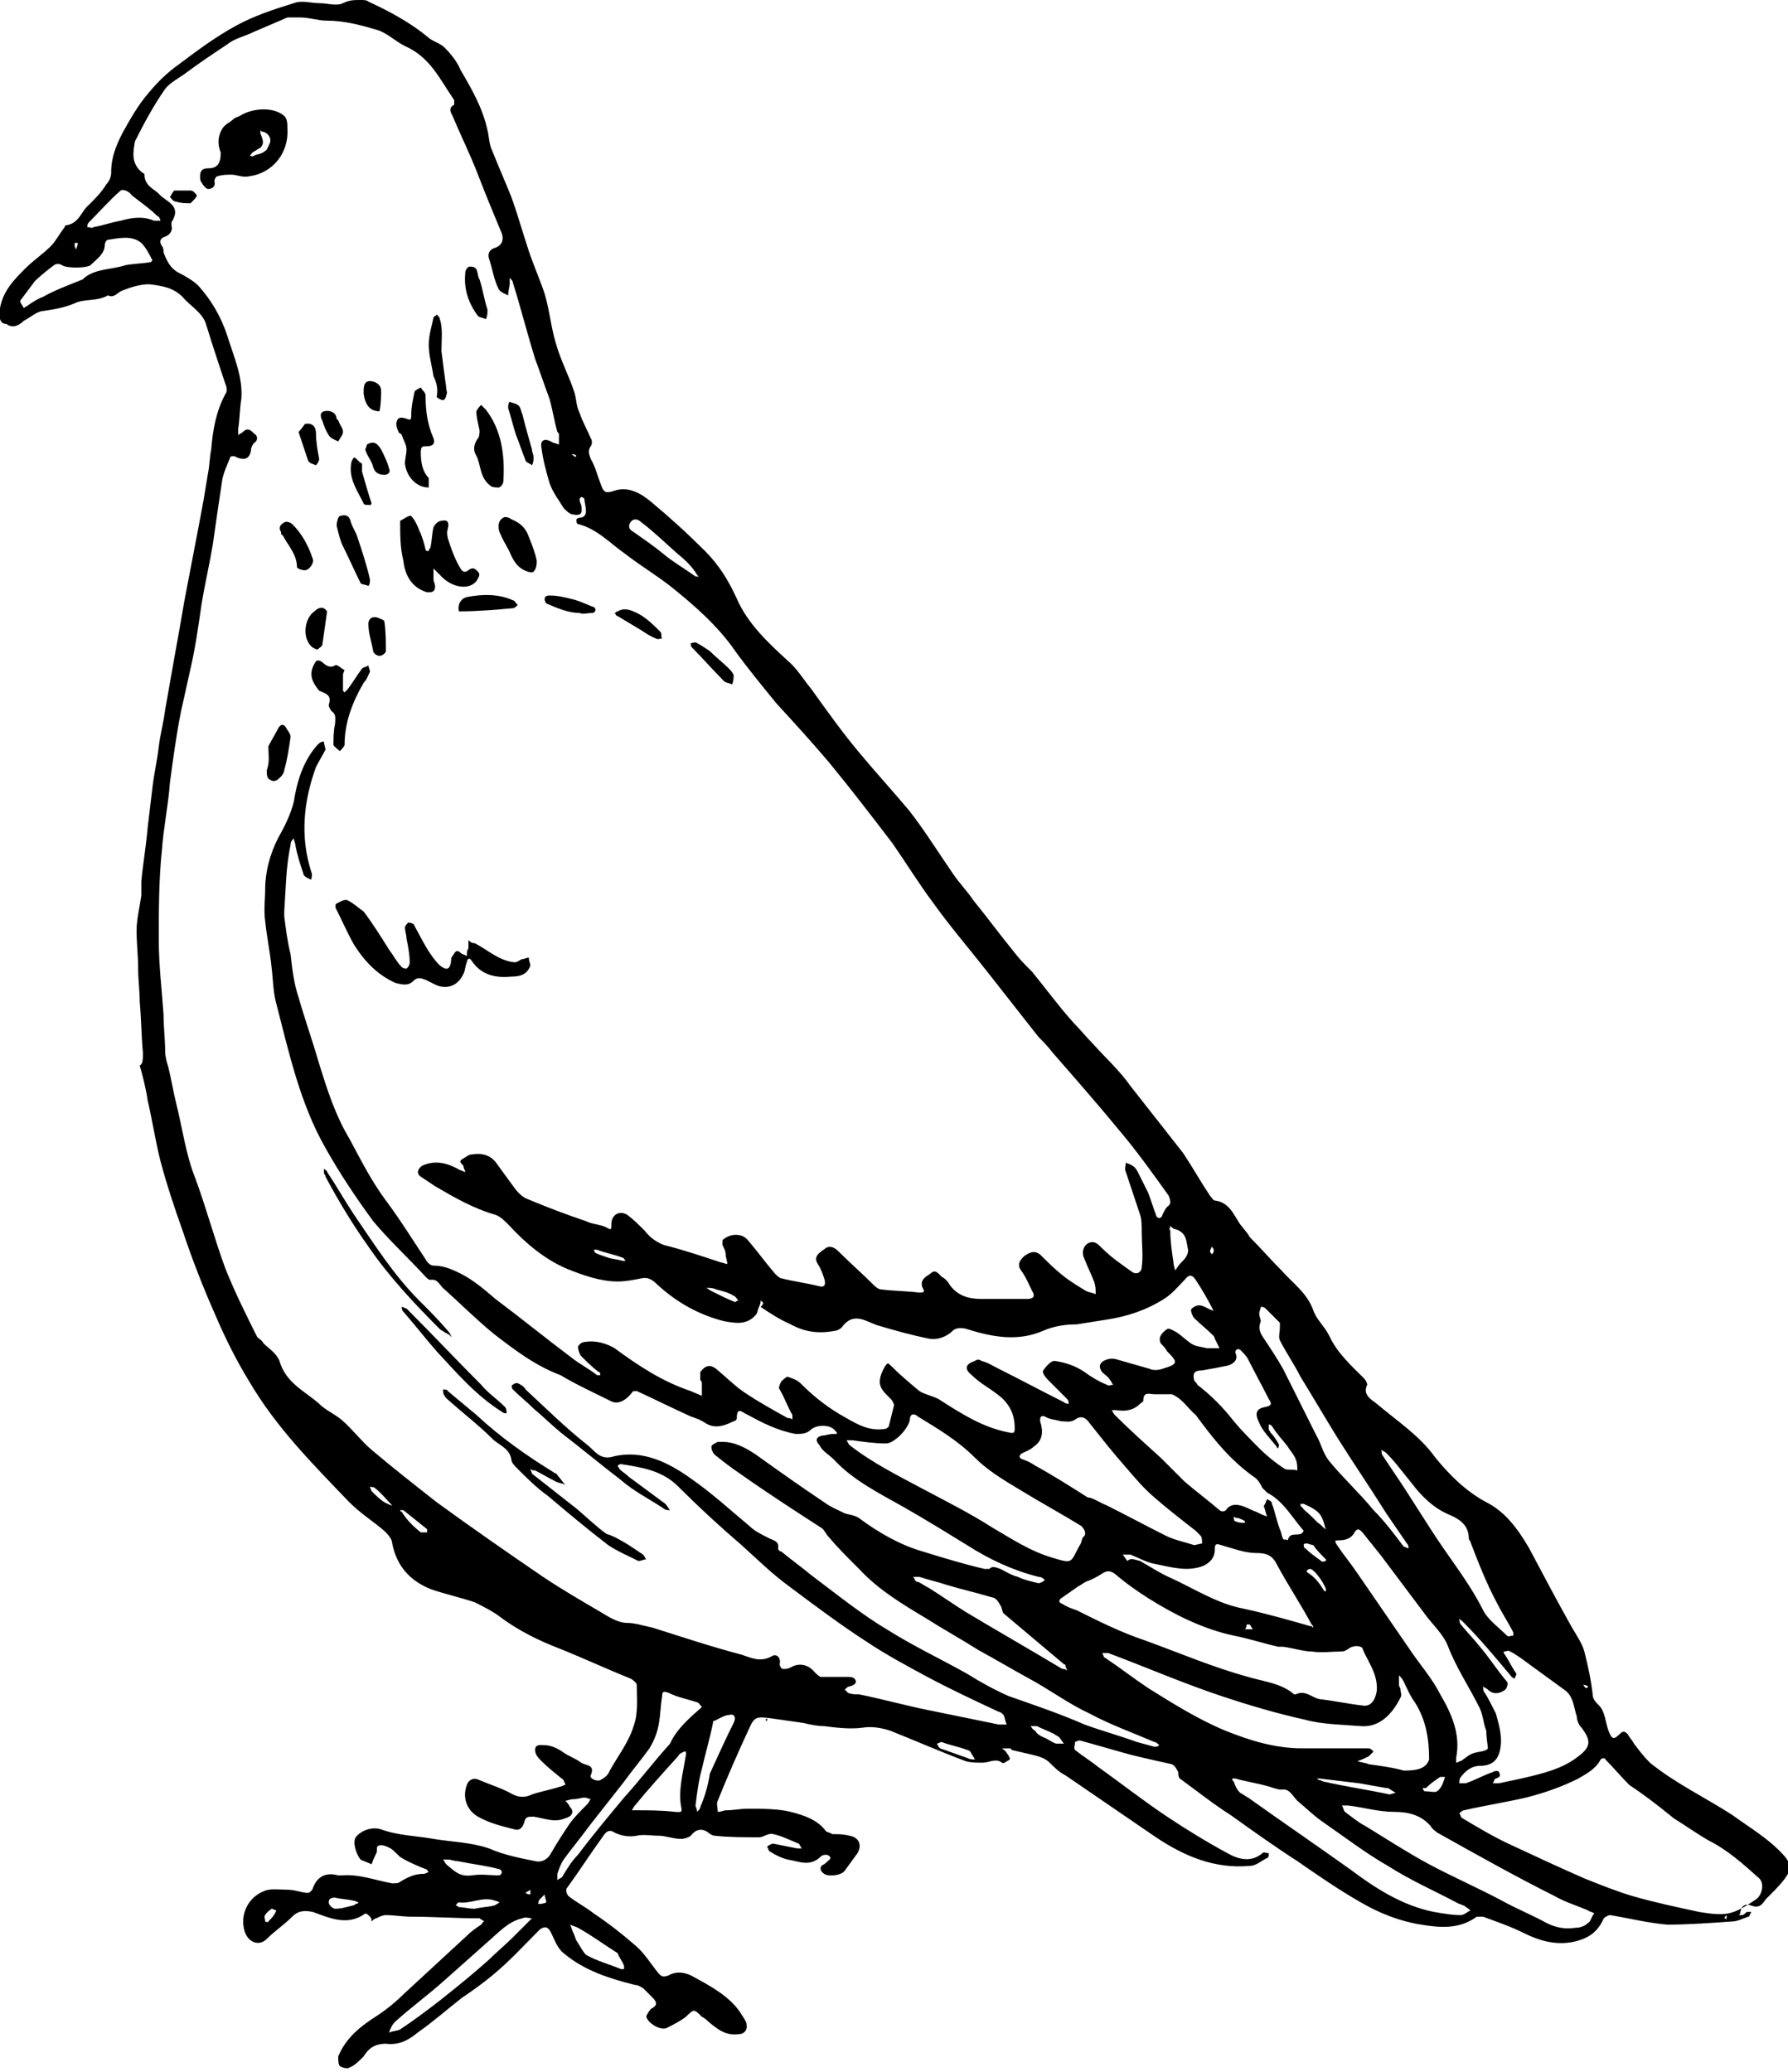 <?xml version="1.0" encoding="utf-8"?>
<!-- Generator: Adobe Illustrator 26.2.1, SVG Export Plug-In . SVG Version: 6.00 Build 0)  -->
<svg version="1.1" id="Layer_1" xmlns="http://www.w3.org/2000/svg" xmlns:xlink="http://www.w3.org/1999/xlink" x="0px" y="0px"
	 viewBox="0 0 112.6 130.5" style="enable-background:new 0 0 112.6 130.5;" xml:space="preserve">
<style type="text/css">
	.st0{fill:#000;}
	.st1{fill:#000;stroke:#000;stroke-miterlimit:10;}
</style>
<g>
	<path class="st0" d="M78.7,77.9c0.7,0.7,1.3,1.4,2,2.1c0.7,0.8,1.6,1.4,2,2.5c0.2,0.6,0.7,1,1,1.6c0.5,1.1,1.4,1.9,2.2,2.7
		c0.1,0.1,0.2,0.3,0.2,0.4c-0.3,0.6,0.2,0.9,0.6,1.2c1.3,1.1,2.7,2,3.7,3.4c0.9,1.1,1.9,2.1,3.2,2.8c1.2,0.6,2,1.7,2.7,2.9
		c0.9,1.7,1.8,3.4,2.7,5c0.3,0.5,0.7,1.1,0.8,1.6c0.2,0.8,0.4,1.7,0.5,2.6c0,0.3,0.2,0.5,0.4,0.7c0.4,0.4,0.4,1.1,0.6,1.6
		c0.2,0.5,0.3,0.6,0.7,0.2c0.2-0.2,0.3-0.2,0.5,0c0.1,0.2,0.3,0.4,0.4,0.6c0.3,0.4,0.6,0.8,1,1.2c1.6,1.3,3.5,2.2,5.2,3.3
		c1.1,0.8,2.3,1.5,3.2,2.5c0.4,0.4,0.5,0.8,0.3,1.2c-0.3,0.5-0.7,0.9-1.1,1.3c-0.1,0.1-0.2,0.2-0.3,0.3c-0.2,0.3-0.4,0.6-0.9,0.4
		c-0.3-0.1-0.6-0.1-0.7,0.4c0,0.1,0,0.1-0.1,0.2c0.1,0,0.2,0,0.2,0c0.1,0,0.2-0.1,0.3-0.2c0.1,0,0.2,0,0.3,0
		c-0.1,0.1-0.1,0.3-0.2,0.3c-0.3,0.1-0.7,0.3-1,0.3c-1.4,0.1-2.8,0.2-4.1,0.2c-1.2-0.1-2.4-0.4-3.6-0.6c-0.1,0-0.3,0.1-0.4,0.2
		c-0.4,0.9-1,1.3-2,1.5c-1.1,0.2-2.1-0.1-3.1-0.6c-0.8-0.4-1.7-0.7-2.5-1c-0.1,0-0.3,0-0.4,0c-1.1,0.8-2.3,0.7-3.5,0.5
		c-1.3-0.2-2.6-0.7-3.8-1.4c-1.4-0.8-2.7-1.7-4-2.6c-1.4-0.9-2.8-1.9-4.2-2.9c-1.1-0.7-2.1-1.5-3.2-2.3c-0.1-0.1-0.1-0.3-0.1-0.4
		c-0.1-0.2-0.2-0.4-0.4-0.5c-0.9-0.2-1.8-0.4-2.6-0.6c-1.1-0.3-2.1-0.6-3.2-0.9c-0.1,0-0.3,0.1-0.3,0.1c0,0.2-0.1,0.4,0,0.5
		c0.5,0.4,1,0.7,1.5,1.1c1.4,1,2.8,2.1,4.3,3.1c1.2,0.8,2.5,1.6,3.8,2.3c0.7,0.4,1.5,0.6,2.2,0c0.1-0.1,0.2,0,0.4,0
		c0,0.1,0,0.3-0.1,0.3c-0.4,0.2-0.7,0.5-1.1,0.5c-2.2,0.2-4.1-0.6-5.9-1.8c-1.9-1.3-3.8-2.6-5.7-3.9c-0.4-0.2-0.7-0.5-1-0.8
		c-0.3-0.3-0.7-0.4-1.1-0.5c-0.4-0.1-0.9-0.2-1.3-0.3c0,0,0-0.1-0.1-0.1c-0.2,0-0.3,0-0.5,0c0.1,0.1,0.2,0.1,0.3,0.3
		c0.1,0.1,0.2,0.3,0.2,0.4c-0.2,0.1-0.4,0.3-0.5,0.2c-0.4-0.3-0.8,0-1.2,0c-0.4,0-0.8,0-1.1-0.1c-1.6-0.6-3.2-1.3-4.7-1.9
		c-0.6-0.2-1.2-0.3-1.8-0.2c-0.8,0.1-1.6,0-2.4-0.1c-0.4,0-0.9-0.1-1.3-0.2c-0.7-0.1-1.4-0.2-2.1-0.3c-0.8-0.1-1-0.1-1.3,0.6
		c-0.7,1.5-1.4,3.1-2,4.6c-0.1,0.2,0,0.4,0,0.7c0.2,0,0.4-0.1,0.5-0.1c0.5,0,0.9-0.1,1.4-0.1c0.9,0,1.9,0,2.7,0.2
		c0.8,0.2,1.7,0.5,2.2,1.2c0.1,0.1,0.3,0.1,0.4,0.2c0.4,0,0.7,0,1.1,0.1c0.6,0.1,0.8,0.6,0.5,1.1c-0.3,0.4-0.5,0.7-0.8,1.1
		c-0.2,0.3-1,0.4-1.3,0.2c-0.3-0.2-0.3-0.5,0-0.6c0.1-0.1,0.4-0.3,0.4-0.4c-0.1-0.3-0.5-0.2-0.6-0.1c-0.7,0.7-1.4,0.3-2.1,0.2
		c-0.4-0.1-0.8-0.3-1.1-0.5c-0.1,0-0.1-0.2-0.2-0.3c0.1-0.1,0.3-0.2,0.4-0.2c0.5,0.1,1,0.2,1.5,0.3c0.1,0,0.2,0,0.3,0
		c-0.1-0.1-0.1-0.2-0.2-0.3c-0.5-0.2-1.1-0.5-1.6-0.6c-0.3-0.1-0.6,0.2-0.9,0.2c-0.9,0-1.9,0-2.8-0.1c-0.1,0-0.3-0.1-0.4-0.2
		c-0.4-0.3-0.8-0.2-1.1,0.2c-0.1,0.1-0.4,0.2-0.6,0.2c-0.5,0-1-0.2-1.4-0.2c-0.5,0-1-0.1-1.4,0c-0.5,0.1-1,0-1.4-0.2
		c-0.3-0.2-0.5-0.1-0.7,0.2c-0.8,1.1-1.5,2.2-2.3,3.3c-0.1,0.1,0,0.4,0.1,0.5c0.5,0.4,1.1,0.7,1.6,1.1c0.9,0.6,1.8,1.3,2.6,2
		c0.6,0.5,1,1.2,1.5,1.8c0.2,0.2,0.3,0.2,0.6,0.1c0.5-0.3,1.1-0.2,1.6,0.1c1.1,0.6,2.2,1.2,2.9,2.2c0.1,0.2,0.3,0.4,0.4,0.7
		c0.1,0.4-0.1,0.7-0.5,0.7c-0.8,0.1-1.3-0.3-1.9-0.8c-0.1-0.1-0.2-0.2-0.4-0.3c-0.5-0.5-0.5-0.5-1,0c-0.4,0.3-0.8,0.5-1.2,0.7
		c-0.4,0.2-1.2-0.3-1.3-0.7c0-0.1,0.2-0.4,0.3-0.5c0.4-0.2,0.4-0.4,0.1-0.7c-0.2-0.2-0.4-0.4-0.6-0.6c-0.2-0.1-0.3-0.2-0.5-0.2
		c-1.6-0.4-3.2-0.9-4.5-2c-0.4-0.3-0.6-0.9-0.8-1.3c-0.2-0.4-0.4-0.4-0.7-0.2c-1,1-1.9,2-3,2.9c-0.6,0.5-1.3,1-1.9,1.4
		c-0.9,0.7-1.8,1.5-2.8,2.2c-0.6,0.5-1.2,0.8-2,0.7c-0.7,0-1.1,0.3-1.4,0.8c-0.3,0.3-0.6,0.6-0.9,0.7c-0.1,0.1-0.5,0-0.6-0.1
		c-0.1-0.1-0.1-0.4-0.1-0.6c0.5-1.2,1.4-1.9,2.5-2.6c0.6-0.4,1.2-0.9,1.7-1.4c1.3-1.2,2.6-2.4,3.9-3.6c0.3-0.3,0.6-0.5,0.9-0.7
		c0.1-0.1,0.1-0.2,0.2-0.2c-0.1-0.1-0.2-0.1-0.3-0.2c0,0-0.1,0-0.1,0c-1.4,0-2.8-0.1-4.2-0.1c-0.5,0-1.1-0.1-1.6-0.1
		c-0.2,0-0.4,0.1-0.6,0.2c-0.1,0-0.2,0.1-0.3,0.2c0-0.1,0-0.2-0.1-0.3c-0.1-0.1-0.2-0.2-0.3-0.2c-1.1,0.8-2.2,0.3-3.3-0.1
		c-0.5-0.1-0.9-0.1-1.3,0.3c-0.5,0.5-1.1,0.9-1.6,1.4c-0.5,0.5-1.2,0.2-1.4-0.5c-0.3-1,0.2-2.1,1.2-2.5c0.4-0.2,1-0.1,1.5-0.1
		c0.5,0,0.9,0.2,1.3,0.2c0.1,0,0.3-0.2,0.3-0.3c0.3-0.8,0.9-1,1.6-0.8c0.1,0,0.2,0,0.2,0c1.1-0.1,2.1,0.3,3.2,0.5
		c0.2,0,0.4,0,0.5-0.1c0.5-0.3,0.9-0.5,1.5-0.5c0.1,0,0.2-0.1,0.3-0.1c-0.1-0.1-0.1-0.2-0.2-0.2c-0.5-0.2-1-0.4-1.5-0.7
		c-0.2-0.1-0.4-0.4-0.7-0.6c-0.2-0.1-0.4-0.2-0.6-0.2c-0.4,0-0.2,0.3-0.3,0.5c-0.1,0.2-0.2,0.4-0.3,0.7c-0.2-0.1-0.5-0.2-0.7-0.3
		c-0.3-0.4-0.5-1.1-0.3-1.4c0.3-0.4,1-0.7,1.6-0.5c1.1,0.4,2.2,0.4,3.3,0.6c1.2,0.2,2.3,0.2,3.5,0.6c0.9,0.4,1.9,0.6,2.9,0.8
		c0.4,0.1,0.8-0.1,1-0.5c0.4-0.7,0.8-1.3,1.2-1.9c0.3-0.4,0.7-0.8,1.1-1.2c0.1-0.1,0.1-0.2,0.2-0.3c-0.1,0-0.2-0.1-0.4-0.1
		c-0.2,0-0.4,0.1-0.7,0.1c-0.2,0-0.4,0.1-0.5,0.1c0.1,0.1,0.2,0.2,0.3,0.4c0.3,0.3,0.1,0.6-0.3,0.7c-0.7,0.3-1.3,0-2-0.1
		c-0.4,0-0.5,0-0.6,0.4c-0.1,0.3-0.3,0.5-0.6,0.4c-0.8-0.2-1.6-0.4-2.3-0.8c-0.7-0.4-1-1.2-0.7-2c0.1-0.3,0.4-0.5,0.8-0.3
		c0.7,0.3,1.4,0.5,2.1,0.9c0.4,0.2,0.8,0.2,1.2,0c0.6-0.2,1.2-0.3,1.8-0.5c0.1,0,0.2-0.1,0.3-0.1c0-0.1-0.1-0.2-0.1-0.3
		c-0.5-0.4-1-0.8-1.4-1.2c-0.2-0.2-0.4-0.4-0.4-0.7c0-0.4,0.4-0.3,0.6-0.3c0.4,0,0.8,0.2,1.1,0.4c0.4,0.3,0.8,0.4,1.2,0.7
		c0.3,0.2,0.9,0.1,0.6,0.8c-0.1,0.2,0.4,0.4,0.6,0.3c0.2-0.1,0.5-0.3,0.6-0.6c0.5-0.9,1.2-1.8,1.5-2.8c0.3-0.8,0.2-1.7,0.2-2.6
		c0-0.1-0.2-0.3-0.4-0.4c-1.5-0.6-3-1.3-4.5-1.9c-1.3-0.5-2.5-1.1-3.6-1.9c-0.5-0.4-1.1-0.7-1.7-1c-0.9-0.3-1.8-0.5-2.7-0.8
		c-1.3-0.5-2.2-1.4-2.5-2.9c0-0.3-0.3-0.6-0.5-0.8c-0.7-0.6-1.5-1.1-2.2-1.8c-2.3-2.4-4.6-4.7-6.3-7.6c-0.8-1.3-1.5-2.7-2.1-4.1
		c-0.8-1.8-1.5-3.6-2.1-5.4c-0.5-1.4-1-2.9-1.4-4.4c-0.3-1.2-0.5-2.5-0.8-3.8c-0.1-0.7-0.3-1.5-0.5-2.2C9,67,9,66.7,9,66.3
		c-0.1-1.1-0.1-2.1-0.2-3.2c0-0.7-0.1-1.4-0.1-2.1c0-0.8-0.1-1.6-0.1-2.4c0-0.7,0.2-1.5,0.3-2.2c0-0.3,0-0.6,0-0.9
		c0.1-1.1,0.3-2.2,0.4-3.4c0.1-0.8,0.2-1.7,0.3-2.5c0.1-0.9,0.3-1.7,0.4-2.6c0.1-0.8,0.3-1.5,0.4-2.3c0.2-1.1,0.4-2.3,0.6-3.4
		c0.2-1.1,0.4-2.2,0.6-3.4c0.3-1.6,0.6-3.1,0.9-4.7c0.1-0.5,0.2-1.1,0.3-1.6c0.1-0.6,0.2-1.2,0.3-1.8c0.1-0.5,0.1-1,0.2-1.5
		c0.1-1.2,0.3-2.4,0.9-3.5c0.1-0.1,0.1-0.4,0-0.6c-0.4-1.2-0.8-2.4-1.2-3.7c-0.2-0.8-1-1.2-1.5-1.8c-0.6-0.6-1.3-0.7-2.1-0.8
		c-0.6,0-1.2,0.2-1.7,0.4c-0.3,0.1-0.5,0.5-0.9,0.3c-0.7,0.4-1.5,0.2-2.1,0.5c-0.7,0.3-1.4,0.4-2.1,0.5c-0.4,0.1-0.7,0.4-1.1,0.6
		c-0.3,0.3-0.7,0.5-1.1,0.2C0,20.4-0.1,20,0,19.4c0.2-1.1,0.9-1.8,1.6-2.5c0.5-0.5,1.1-0.9,1.6-1.4c0.3-0.3,0.5-0.7,0.8-1.1
		c0.1-0.1,0.1-0.2,0.1-0.2c0.9-0.1,1-0.9,1.5-1.3c0.4-0.4,0.8-0.8,1.1-1.3c0.2-0.2,0.3-0.5,0.3-0.7C7,9.9,7.3,9.2,7.7,8.4
		c0.5-0.9,1-1.8,1.7-2.6c0.5-0.6,1.1-1.2,1.8-1.7c1.2-0.9,2.4-1.8,3.7-2.5C16,1,17.2,0.6,18.5,0.2c0.5-0.2,1.1,0,1.6,0
		c0.5,0,1.1,0.2,1.5,0C22,0,22.3,0,22.7,0c0.2,0,0.4,0,0.5,0.1c1.3,0.6,2.6,1.3,3.7,2.2c0.3,0.3,0.8,0.4,1.1,0.7
		c0.4,0.4,0.8,0.9,1,1.4c0.7,1.2,1.4,2.4,1.7,3.8c0.1,0.4,0.1,0.9,0.3,1.3c0.4,1,0.8,1.9,1.2,2.9c0.4,1.1,0.7,2.2,1.1,3.4
		c0.3,0.9,0.7,1.8,1,2.7c0.3,1,0.4,2.1,0.7,3.1c0.3,1.1,0.9,2.2,1.2,3.2c0.1,0.4,0.1,0.8,0.3,1.2c0.2,0.6,0.5,1.1,0.7,1.6
		c0.1,0.1,0.1,0.4,0,0.5c-0.2,0.3-0.1,0.5,0,0.8c0.3,0.5,0.4,1,0.6,1.5c0.2,0.6,0.3,0.7,0.9,0.5c0.9-0.3,1.7,0.2,2.3,0.7
		c1.2,1,2.3,2,3.4,3.1c0.9,0.9,1.5,1.9,2,3c0.7,1.6,2,2.8,3.2,3.9c0.6,0.5,1,1.2,1.5,1.8c1,1.4,2,2.8,3.1,4.1c1,1.2,2.1,2.4,3.1,3.6
		c1,1.3,1.8,2.6,2.7,3.9c0.4,0.6,0.9,1.1,1.3,1.7c0.9,1.1,1.7,2.2,2.6,3.3c0.3,0.4,0.7,0.8,1.1,1.2c0.9,1.1,1.7,2.2,2.6,3.2
		c0.4,0.4,0.8,0.9,1.2,1.3c0.8,0.9,1.7,1.7,2.4,2.7c1.1,1.4,2.2,2.8,3.3,4.2c0.6,0.9,1.1,1.8,1.7,2.7c0.1,0.1,0.2,0.3,0.3,0.3
		c0.9,0.1,1.2,0.9,1.6,1.5C78.5,77.6,78.6,77.7,78.7,77.9 M68.3,108.6c1.1,0.4,2.2,0.7,3.3,1.1c0.4,0.1,0.7,0.2,1.1,0.3
		c0.1,0,0.2,0,0.3-0.1c-0.1-0.1-0.2-0.2-0.3-0.2c-1.4-0.6-2.8-1.1-4.1-1.8c-1.3-0.6-2.5-1.5-3.8-2.2c-1.1-0.6-2.1-1.2-3.2-1.8
		c-1.1-0.7-2.2-1.3-3.3-2c-1.5-0.9-3-1.8-4.2-3.1c-0.1-0.1-0.2-0.2-0.3-0.3c-0.5-0.5-1.1-1.1-1.6-1.7c-0.2-0.2-0.3-0.5-0.5-0.6
		c-1.7-1.1-3.4-2.2-5.1-3.4c-0.6-0.4-1.1-0.8-1.6-1.2c-0.1-0.1-0.2-0.3-0.2-0.5c0-0.1,0.2-0.2,0.4-0.3c0.1,0,0.2,0,0.3,0
		c0.8,0,1.5,0.4,2.1,0.8c1.4,1,2.8,2,4.3,3c0.4,0.3,0.9,0.5,1.3,0.7c0.3,0.1,0.6,0.1,0.9,0.3c1.2,0.9,2.6,1.7,4,2.1
		c1.3,0.4,2.6,0.8,3.9,1.1c0.1,0,0.2,0,0.3,0c0.2-0.2,0.4-0.1,0.7,0c0.4,0.2,0.7,0.4,1.1,0.5c0.4,0.2,0.9,0.3,1.3,0.4
		c0.1,0,0.3-0.1,0.4-0.2c-0.1-0.1-0.2-0.2-0.4-0.2c-1.6-0.4-3.1-1.1-4.5-2c-1.3-0.8-2.6-1.6-4-2.4c-1.6-0.9-3.2-1.7-4.4-3
		c-0.3-0.3-0.7-0.5-0.9-0.9c-0.2-0.2-0.3-0.5,0.2-0.6c0.2,0,0.4-0.1,0.7-0.1c0.1,0,0.1,0,0.2,0c0-0.1,0-0.1-0.1-0.2
		c-0.3-0.4-1.1-0.4-1.5-0.1c-0.3,0.3-0.6,0.3-1,0.3c-1.1-0.2-2.1-0.7-3-1.2c-0.3-0.1-0.7-0.6-0.7,0.2c0,0.1-0.1,0.2-0.2,0.2
		c-0.6,0.3-1.2,0.5-1.8,0.1c-0.3-0.2-0.6-0.3-0.9-0.4c-1.1-0.5-2.3-1.1-3.4-1.6c-0.1,0-0.3,0-0.3,0.1c-0.4,0.5-0.9,0.8-1.4,0.5
		c-1-0.5-2.1-1-3.1-1.6C33.7,86,32.4,85,31.1,84C30,83.1,29,82.1,28,81.2c-0.3-0.2-0.4-0.7-0.9-0.6c-0.1,0-0.2-0.1-0.3-0.2
		c-1.1-1.2-2.3-2.3-3.3-3.5c-1.1-1.5-2.1-3-3-4.6c-1.6-2.8-2.3-6-3.1-9.1c-0.2-0.7-0.2-1.5-0.3-2.3c-0.1-1-0.3-1.9-0.4-2.9
		c-0.1-0.7,0-1.4,0-2c0-1.1,0.3-2.2,0.8-3.2c0.4-0.7,0.8-1.5,1-2.3c0.2-1.3,0.6-2.6,1.5-3.6c0.1-0.1,0.2-0.2,0.4-0.2
		c0,0.2,0.1,0.4,0.1,0.5c-0.2,0.4-0.4,0.7-0.6,1.1c-0.8,2.2-1,4.4-0.3,6.6c0.1,0.2,0,0.4,0,0.5c-0.2-0.1-0.5-0.2-0.5-0.4
		c-0.2-0.6-0.4-1.2-0.5-1.8c0-0.1-0.1-0.3-0.1-0.4c-0.1,0.1-0.2,0.2-0.2,0.4C18,54.6,18,56,17.9,57.4c0,0.1,0,0.2,0,0.3
		c0.1,0.8,0.2,1.6,0.4,2.4c0.1,0.9,0.2,1.8,0.5,2.7c0.4,1.4,0.9,2.8,1.3,4.2c0.5,1.6,1,3.2,1.9,4.7c0.7,1.3,1.4,2.7,2.3,3.9
		c0.9,1.2,1.7,2.5,2.5,3.7c0.1,0.2,0.3,0.4,0.5,0.4c0.6,0,1.1,0.2,1.7,0.5c0.8,0.4,1.5,1,2.2,1.6c1.6,1.2,3.2,2.5,4.8,3.7
		c0.5,0.4,1.1,0.7,1.6,1.1c0.1,0,0.1,0,0.2,0c0-0.1,0-0.2-0.1-0.2c-0.4-0.3-0.8-0.7-1.1-1c-0.1-0.1-0.2-0.4-0.2-0.6
		c0.1-0.2,0.3-0.3,0.5-0.3c0.6-0.1,1.3,0.1,1.8,0.4c1.5,1.1,3,2.1,4.8,2.7c0.2,0.1,0.5,0.2,0.7,0.3c0-0.3,0-0.5,0-0.8
		c0-0.1-0.1-0.2-0.1-0.2c0-0.2,0-0.4,0-0.5c0.3-0.4,0.6-0.5,1-0.2c0.6,0.5,1.2,1.1,1.8,1.5c0.9,0.6,1.8,1.1,2.7,1.6
		c0.1,0,0.2,0,0.3,0.1c0-0.1,0-0.2,0-0.3c-0.3-0.5-0.5-1.1-0.8-1.6c-0.1-0.1,0-0.3,0.1-0.5c0.1-0.1,0.3-0.3,0.4-0.3
		c0.3,0.1,0.6,0.2,0.8,0.4c0.9,0.9,1.8,1.6,2.9,2.2c0.7,0.4,1.4,0.8,2.3,0.7c0.2,0,0.4-0.1,0.4-0.3c0.1-0.4,0.2-0.8,0.3-1.2
		c0-0.1-0.1-0.3-0.2-0.4c-0.6-0.6-1-0.9-0.4-2c0.2-0.3,0.2-0.3,0.4-0.1c0.6,0.6,1.2,1.1,1.8,1.6c0.3,0.2,0.8,0.3,1.2,0.5
		c1.4,0.9,2.8,1.8,4.4,2.1c0.4,0.1,0.4,0,0.4-0.3c0-0.9-0.4-1.6-1.1-2.1c-0.5-0.4-1.1-0.7-1.6-1.2c-0.5-0.4-0.4-0.7,0.2-0.9
		c0.1-0.1,0.3-0.1,0.4,0c0.4,0.1,0.7,0.3,1.1,0.5c1.4,0.7,2.7,1.4,4.1,2.1c0.1,0.1,0.2,0.1,0.3,0.1c0-0.1,0-0.2-0.1-0.3
		c-0.4-0.4-0.8-0.8-1.2-1.2c-0.2-0.2-0.4-0.5-0.3-0.6c0.2-0.3,0.5-0.6,0.7-0.6c0.7,0.1,1.3,0.3,1.9,0.7c0.4,0.3,0.9,0.6,1.4,0.8
		c0.1,0.1,0.3,0,0.4,0c-0.1-0.1-0.1-0.2-0.2-0.3c-0.1-0.2-0.3-0.3-0.5-0.5c-0.2-0.3-0.2-0.5,0.1-0.7c0.2-0.1,0.5-0.2,0.8-0.1
		c0.7,0.2,1.4,0.4,2.1,0.6c0.2,0.1,0.5,0.1,0.8,0c1-0.3,1-0.4,0.3-1.1c-0.1-0.2-0.3-0.4-0.4-0.5c-0.2-0.4,0.1-0.7,0.4-0.9
		c0.1-0.1,0.4,0.1,0.6,0.2c0.3,0.2,0.6,0.5,0.9,0.7c0.3,0.2,0.6,0.2,1,0.3c0.2,0,0.5,0,0.8,0c-0.1-0.2-0.2-0.4-0.3-0.6
		c0-0.1-0.1-0.2-0.1-0.2c-0.4-0.4-0.8-0.7-1.2-1.1c-0.1-0.1-0.2-0.4-0.2-0.5c0-0.1,0.3-0.3,0.5-0.3c0.3,0,0.5,0.2,0.8,0.3
		c0,0,0.1,0,0.1,0.1c0,0,0-0.1,0-0.1c-0.3-0.6-0.7-1.3-1.1-1.9c-0.2-0.3-0.4-0.4-0.7,0c-0.4,0.4-0.8,0.9-1.3,1.2
		c-1.1,0.7-2.3,1.1-3.6,1.3c-0.6,0.1-1.3,0.2-1.9,0.3c-0.7,0-1.4,0.1-2.1,0.4c-1.6,0.7-3.2,0.4-4.8-0.1c-0.3-0.1-0.7-0.1-0.9,0.1
		c-0.4,0.4-1,0.6-1.5,0.5c-1-0.2-2.1-0.5-3.1-0.8c-0.8-0.2-1.6-1-2.4,0.1c-0.1,0.1-0.3,0.2-0.4,0.2c-1,0.2-1.9,0.1-2.8-0.4
		c-0.7-0.3-1.3-0.7-1.9-1.1C48.2,82,48,82,47.9,81.9c0,0.1,0,0.2-0.1,0.4c-0.1,0.2-0.1,0.4-0.2,0.5c-0.6,0.7-1.4,0.5-2,0.4
		c-1.6-0.4-3-1.2-4.2-2.3c-0.3-0.3-0.6-0.5-1-0.4c-0.5,0.1-1,0.2-1.5,0.2c-1.1,0-2.2-0.4-3.2-0.8c-1.4-0.6-2.6-1.6-3.7-2.8
		c-0.2-0.2-0.5-0.5-0.8-0.6c-1.4-0.4-2.6-1.1-3.8-1.8c-0.3-0.2-0.6-0.4-0.9-0.6c-0.3-0.2-0.2-0.5,0.1-0.7c0.9-0.4,1.7-0.1,2.4,0.3
		c0.1,0,0.2,0.1,0.3,0.1c0-0.1-0.1-0.2-0.1-0.3c0-0.2-0.4-0.3-0.1-0.5c0.2-0.1,0.4-0.3,0.6-0.3c0.6-0.1,1.2,0,1.6,0.6
		c0.3,0.4,0.5,0.7,0.8,1.1c0.3,0.4,0.6,0.9,1.1,1.1c1.2,0.5,2.5,1,3.7,1.4c0.4,0.2,0.9,0.2,1.3,0.4c0.3,0.2,0.3,0.1,0.3-0.2
		c0-0.6,0.5-0.9,1-0.6c0.4,0.3,0.7,0.6,1.1,1c0.3,0.4,0.7,0.7,1.2,0.9c1.2,0.3,2.4,0.7,3.6,1.1c0.1,0,0.3,0.1,0.4,0.1
		c0-0.2-0.1-0.4-0.1-0.6c0-0.2-0.1-0.4-0.2-0.6c0-0.1,0-0.3,0-0.3c0.4-0.4,1.2-0.5,1.6,0c0.6,0.7,1.1,1.4,1.7,2.1
		c0.1,0.1,0.3,0.3,0.4,0.3c0.8,0.2,1.6,0.3,2.4,0.5c0.4,0.1,0.4-0.2,0.3-0.5c-0.1-0.3-0.2-0.6-0.4-0.9c-0.3-0.5,0.1-0.7,0.5-1
		c0.3-0.2,0.6,0,0.8,0.2c0.7,0.7,1.5,1.4,2.2,2.1c0.1,0.1,0.3,0.3,0.5,0.3c0.8,0.1,1.6,0.1,2.4,0.2c0.2,0,0.4,0,0.2-0.3
		c-0.2-0.5,0.2-0.7,0.5-0.9c0.3-0.3,0.5,0,0.7,0.2c0.2,0.1,0.4,0.3,0.5,0.5c0.5,0.7,1.2,0.9,2,0.9c1,0,1.9,0,2.9,0
		c0.4,0,0.5-0.2,0.3-0.5c-0.2-0.4-0.4-0.9-0.7-1.3c-0.3-0.4,0-0.7,0.2-0.9c0.3-0.2,0.6-0.4,1-0.1c0.4,0.4,0.9,0.9,1.4,1.3
		c0.5,0.4,1,0.7,1.5,1c0.2,0.1,0.4,0.1,0.6,0.2c0-0.3,0-0.5-0.1-0.8c-0.2-0.5-0.4-0.9-0.6-1.4c-0.2-0.4-0.1-0.8,0.2-1
		c0.4-0.2,0.6,0,0.9,0.3c0.6,0.6,1.2,1,1.9,1.5c0.3,0.2,0.6,0,0.6-0.3c0.1-0.7,0-1.5,0-2.2c0-0.4,0-0.8-0.1-1.1
		c-0.3-0.9-0.6-1.8-0.9-2.7c-0.1-0.2,0-0.4,0-0.6c0.1,0.1,0.3,0.1,0.4,0.2c0.2,0.1,0.3,0.3,0.4,0.5c0.2,0.4,0.4,0.8,0.6,1.2
		c0.2,0.5,0.3,0.9,0.5,1.4c0,0.1,0.1,0.2,0.2,0.2c0.1,0,0.2-0.1,0.2-0.2c0.1-0.2,0.2-0.4,0.3-0.5c0.3-0.2,0.2-0.4,0.1-0.7
		c-1-1.4-2-2.8-3.1-4.1c-1.4-1.7-2.8-3.3-4.2-4.9c-0.3-0.4-0.6-0.7-0.9-1c-1.1-1.4-2.2-2.8-3.3-4.2c-1.1-1.4-2.3-2.8-3.3-4.2
		c-0.9-1.2-1.7-2.5-2.6-3.8c-1.3-1.7-2.6-3.4-4-5.1c-1.1-1.3-2.2-2.5-3.3-3.7c-0.9-1.1-1.8-2.2-2.6-3.3c-1.1-1.6-2.6-2.9-4.1-4.1
		c-0.9-0.7-1.9-1.3-2.8-2c-1-0.7-1.8-1.6-3-1.9c-0.1,0-0.1-0.2-0.1-0.3c0,0,0.1-0.1,0.2-0.1c0.3,0,0.4-0.2,0.4-0.4
		c0-0.3-0.1-0.6-0.1-0.8c0,0-0.1-0.1-0.2-0.1c0,0-0.1,0.1-0.1,0.1c0,0.1,0,0.2,0.1,0.4c0.1,0.5,0,0.7-0.5,0.6
		c-0.2,0-0.4-0.2-0.6-0.4c-0.3-0.5-0.7-1-0.9-1.6c-0.2-0.7-0.4-1.4-0.5-2.2c-0.1-0.5,0.2-0.6,0.6-0.4c0.1,0.1,0.3,0.1,0.5,0.2
		c0-0.2,0-0.4,0-0.6c0-0.1,0-0.1-0.1-0.2c-0.2-0.7-0.3-1.4-0.5-2.1c-0.3-0.8-0.6-1.7-0.9-2.5c-0.5-1.6-0.9-3.2-1.4-4.8
		c0-0.1-0.1-0.2-0.2-0.3c0,0.1,0,0.2,0,0.3c0,0.3-0.1,0.5-0.1,0.8c-0.2-0.1-0.5-0.2-0.6-0.4c-0.3-0.6-0.4-1.3-0.6-1.9
		c-0.1-0.3,0-0.6,0.4-0.7c0.5-0.2,0.5-0.6,0.4-0.9c-0.5-1.2-1-2.4-1.5-3.7c-0.5-1.3-1.1-2.5-1.6-3.7c-0.1-0.2-0.3-0.5,0.1-0.7
		c0,0,0-0.2,0-0.3c-0.9-1.3-1.5-2.7-3.1-3.4c-0.6-0.3-1.1-0.8-1.7-1c-1-0.3-2.1-0.6-3.2-0.6c-0.6,0-1.1-0.2-1.7-0.2
		c-0.3,0-0.6,0-0.8,0c-0.7,0.3-1.4,0.6-2.1,0.9c-0.6,0.3-1.2,0.4-1.7,0.8c-0.9,0.6-1.8,1.2-2.6,1.8c-0.4,0.3-1,0.6-1.3,1
		c-0.7,1-1.3,2.1-1.9,3.3C8.4,9.5,8.2,10.3,9,10.9c0.1,0,0.1,0.1,0.1,0.1c0,0.7,0.6,0.9,0.9,1.2c0.4,0.5,1.5,0.7,0.8,1.8
		c0,0,0,0.1,0,0.2c0.1,0.3-0.1,0.6-0.4,0.7c-0.3,0.1-0.4,0.3-0.2,0.6c0.1,0.1,0.1,0.3,0.1,0.4c0.2,0.5,0.4,1,1,1.3
		c0.4,0.2,0.9,0.5,1.2,0.8c0.8,0.9,1.4,1.9,1.8,3.1c0.4,1.3,1,2.6,0.9,4c-0.1,0.6-0.1,1.3-0.2,1.9c0,0.1,0,0.3,0,0.4
		c0.1-0.1,0.2-0.1,0.3-0.2c0.3-0.3,0.5-0.1,0.7,0.1c0.2,0.1,0.3,0.4,0,0.6c-0.1,0.1-0.2,0.3-0.2,0.5c-0.1,0.5-0.4,0.6-0.9,0.4
		c-0.1-0.1-0.4-0.1-0.4,0c-0.2,0.5-0.4,0.9-0.5,1.4c-0.2,1.3-0.4,2.7-0.6,4.1c-0.2,1.2-0.5,2.5-0.7,3.7c-0.2,1.4-0.4,2.8-0.7,4.1
		c-0.2,0.9-0.4,1.8-0.6,2.7c-0.3,1.5-0.5,3-0.7,4.5c-0.1,1.4-0.4,2.8-0.5,4.2c-0.2,1.9-0.2,3.8-0.2,5.7c0,1.6,0.2,3.2,0.3,4.7
		c0,0.8,0.1,1.5,0.1,2.3c0,0.3,0.1,0.7,0.2,1c0.2,0.8,0.3,1.5,0.5,2.3c0.4,1.6,0.6,3.2,1.2,4.7c0.7,1.9,1.2,3.8,1.9,5.7
		c0.6,1.5,1.3,2.9,2,4.3c0.1,0.1,0.3,0.2,0.4,0.4c0.3,0.3,0.8,0.6,1,1.1c0.4,1.4,1.6,1.9,2.5,2.7c0.4,0.4,0.9,0.6,1.4,1
		c0.7,0.6,1.2,1.3,1.9,1.9c1.3,1.1,2.7,2.2,4.1,3.3c2.2,1.6,4.5,3.2,6.7,4.7c1.2,0.8,2.4,1.5,3.6,2.2c0.5,0.3,1.1,0.7,1.7,0.7
		c0.5,0,1.1,0.2,1.6,0.3c1.9,0.6,3.7,1.2,5.6,1.7c0.6,0.2,1.2,0.5,1.9,0.1c0.3-0.2,0.6,0.1,0.5,0.5c0,0.1,0.1,0.3,0.2,0.3
		c0.2,0,0.3,0,0.5-0.1c0.5-0.3,1.1-0.2,1.5,0.3c0.1,0.1,0.3,0.3,0.4,0.3c0.5,0,1.1,0,1.6,0c0.2,0,0.4,0,0.5,0.1
		c0.2,0.2,0.1,0.4-0.3,0.5c-0.1,0-0.2,0.1-0.3,0.2c0.1,0.1,0.2,0.2,0.2,0.2c0.2,0.1,0.5,0.1,0.7,0.1c1.5,0.3,2.9,0.7,4.4,1
		c1.5,0.3,2.9,0.6,4.4,0.9c0.2,0,0.4,0,0.5,0c-0.1-0.2-0.1-0.4-0.2-0.6c-0.1-0.1-0.2-0.2-0.3-0.2c-1.5-0.7-3-1.4-4.5-2.2
		c-1.3-0.7-2.6-1.4-3.8-2.2c-1.7-1.1-3.3-2.3-4.9-3.5c-1.1-0.8-2-1.7-3-2.6c-1.4-1.2-2.7-2.4-4-3.7c-1-1-2.3-1.2-3.6-1.4
		c-0.1,0-0.2,0.1-0.2,0.1c0,0.1,0.1,0.1,0.1,0.2c0.2,0.2,0.4,0.3,0.6,0.5c0.8,0.6,1.5,1.1,2.3,1.7c0.1,0.1,0.2,0.3,0.3,0.4
		c-0.1,0-0.3,0-0.4-0.1c-0.9-0.6-1.9-1.1-2.7-1.8c-1.3-1-2.5-2-3.8-3c-0.6-0.5-1.1-1-1.7-1.5c-0.4-0.4-0.9-0.8-1.3-1.2
		c-0.1-0.1-0.1-0.3,0-0.3c0.1-0.1,0.2-0.1,0.3-0.1c0.2,0.1,0.4,0.2,0.5,0.4c1.3,1.2,2.5,2.4,3.9,3.5c0.5,0.4,0.8,1,1.7,0.7
		c1.8-0.4,3.4,0.4,4.8,1.4c1.3,0.9,2.5,2,3.7,3c0.3,0.3,0.7,0.5,1.1,0.7c0.3,0.2,0.8,0.2,0.7,0.7c0,0.1,0.1,0.2,0.2,0.2
		c0.6,0.5,1.3,1,1.9,1.5c1.6,1.2,3.2,2.5,4.9,3.5c1.6,1,3.3,1.8,4.9,2.7c0.8,0.5,1.7,1,2.6,1.4C65.2,107.4,66.7,107.9,68.3,108.6
		 M102.6,112.4c-0.5-0.5-1-1.1-1.5-1.6c0-0.1-0.2-0.1-0.3,0c-0.3,0.6-0.9,0.9-1.4,1.2c-1,0.5-2.1,0.9-3.3,1.2
		c-1.3,0.3-2.6,0.5-3.9,0.8c-0.1,0-0.2,0.1-0.3,0.2c0.1,0.1,0.1,0.3,0.2,0.3c1,0.6,2,1.2,3.1,1.7c1.5,0.7,3,1.4,4.6,2.1
		c1,0.4,2,0.8,3,1.1c1.4,0.4,2.8,0.7,4.2,1c0.6,0.1,1.3,0.2,1.8,0.1c0.6-0.1,1.2-0.5,1.8-0.9c0.4-0.3,0.5-1,0.2-1.3
		c-1-0.9-2-1.8-3.2-2.4c-0.7-0.4-1.4-0.9-2.2-1.4C104.3,113.6,103.5,113,102.6,112.4 M80.8,103.7c-0.1,0-0.2,0-0.3,0
		c-0.9-0.2-1.8-0.5-2.8-0.7c-1.9-0.4-3.7-1.3-5.3-2.3c-0.8-0.5-1.5-1-2.2-1.6c-0.3-0.2-0.5-0.2-0.8,0c-0.3,0.2-0.7,0.4-1,0.5
		c-0.2,0.1-0.3,0.2-0.5,0.3c-0.3,0.2-0.7,0.5-1,0.7c-0.2,0.1-0.3,0.3,0,0.4c0.3,0.2,0.6,0.3,0.9,0.4c1.4,0.7,2.8,1.4,4.3,1.9
		c2.2,0.8,4.3,1.7,6.5,2.3c1,0.3,2.1,0.4,2.9,1.1c0,0,0.1,0,0.1,0c0.6-0.3,1,0.2,1.5,0.3c0.9,0.1,1.8,0.3,2.7,0.4
		c0.5,0.1,0.8-0.3,0.9-0.9c0.1-1.1-0.6-1.9-0.9-2.7c0-0.1-0.4-0.2-0.6-0.1c-0.2,0-0.4,0.3-0.7,0.3c-0.6,0-1.3,0.1-1.9,0
		C82.1,104,81.5,103.8,80.8,103.7 M68.1,96.1c-1.3-0.8-2.6-1.5-3.9-2.3c-1-0.6-2-1.2-2.8-2c-1.1-1.1-2.3-1.8-3.6-2.6
		c-0.2-0.2-0.5-0.2-0.5,0.2c-0.1,0.6-1,1.5-1.5,1.5c-0.7,0-1.4-0.1-2.1-0.2c-0.1,0-0.2,0-0.4,0c0.1,0.1,0.1,0.2,0.2,0.3
		c1.4,1.1,3,1.9,4.5,2.7c1.5,0.8,3.1,1.6,4.5,2.5c1.2,0.7,2.4,1.5,3.8,1.9c1.3,0.4,1.1,0.3,1.7-0.8c0.1-0.1,0.1-0.3,0.2-0.5
		C68.4,96.7,68.4,96.4,68.1,96.1 M90,110.8c0-1.3-0.2-2.5-0.9-3.6c-0.3-0.4-0.5-0.9-0.7-1.3c-0.1-0.2-0.2-0.3-0.3-0.4
		c0,0.2,0,0.4,0,0.6c0,0.1,0.1,0.2,0.1,0.3c0,0.2,0.1,0.3,0,0.5c-0.5,1-1.3,1.9-2.5,1.8c-1.2-0.1-2.4-0.1-3.5-0.4
		c-1.8-0.4-3.5-0.9-5.3-1.5c-2.4-0.8-4.7-1.8-7.1-2.7c-0.1,0-0.2,0-0.4,0c0.1,0.1,0.1,0.3,0.2,0.3c0.9,0.6,1.8,1.3,2.7,1.9
		c1.6,1,3.2,2,4.9,2.7c1.5,0.6,3.1,1.1,4.8,1.1c1.4,0,2.8,0,4.2,0c0.1,0,0.2,0.1,0.3,0.2c-0.1,0.1-0.2,0.2-0.3,0.3
		c-0.2,0.1-0.4,0.2-0.7,0.3c0.2,0.1,0.5,0.1,0.7,0.2c0.7,0.1,1.5,0.2,2.2,0.4C89.2,111.5,89.8,111.4,90,110.8 M94.2,107.9
		c0.2,0.7,0.4,1.4,0.3,2.1c-0.1,0.8-0.5,1.2-1.3,1.2c-0.5,0-0.9,0.3-1.2,0.7c-0.1,0.1-0.1,0.3-0.1,0.4c0.1,0,0.3,0,0.4,0
		c0.6-0.2,1.1-0.5,1.7-0.7c0.1-0.1,0.4-0.1,0.4,0c0.1,0.2,0.1,0.3-0.2,0.4c-0.1,0-0.1,0.2-0.2,0.3c0.1,0,0.3,0,0.4,0
		c0.5-0.1,0.9-0.2,1.4-0.3c1.3-0.3,2.6-0.6,3.6-1.4c0.8-0.6,0.8-1,0.2-1.8c-0.2-0.2-0.3-0.5-0.3-0.7c-0.2-0.6-0.2-1.3-0.8-1.7
		c-0.7-0.5-1.5-1.1-2.2-1.6c-0.4-0.3-0.8-0.6-1.2-0.8c-0.1-0.1-0.2,0-0.4,0c0,0,0,0.1,0,0.1c0.3,0.4,0.5,0.9,0.8,1.3
		c0,0.1-0.1,0.2-0.1,0.3c-0.1,0-0.2-0.1-0.2-0.1c-1-1.2-2-2.4-3.1-3.5c-0.1-0.1-0.2-0.1-0.2-0.2c0,0.1,0,0.3,0.1,0.4
		c0.4,0.5,0.8,0.9,1.2,1.4c0.6,0.7,1.1,1.5,1.7,2.2c0.1,0.1,0,0.4-0.1,0.5c-0.4,0.3-0.8,0.3-1.1,0c-0.1-0.1-0.2-0.1-0.3-0.2
		c0,0.1,0,0.3,0.1,0.4C93.7,106.9,93.9,107.3,94.2,107.9 M93.6,109c-0.2-0.5-0.2-1.1-0.5-1.6c-0.6-1.2-1.4-2.4-1.9-3.7
		c-0.3-0.8-1-1.4-1.5-2.1c-0.9-1.2-1.8-2.4-2.7-3.6c-0.4-0.5-0.8-1-1.2-1.5c-0.2-0.2-0.3-0.3-0.5,0c-0.2,0.4-0.6,0.5-1,0.5
		c-0.2,0-0.3,0-0.1,0.3c0.4,0.6,0.9,1.2,1.3,1.8c1.1,1.6,2.2,3.2,3.3,4.8c0.6,0.9,1.4,1.8,1.9,2.8c0.7,1.2,1.3,2.5,1,4
		c0,0.1,0,0.2,0,0.3c0.1,0,0.2-0.1,0.3-0.1c0.3-0.2,0.5-0.4,0.8-0.5c0.3-0.1,0.8-0.1,0.9-0.3C93.7,109.9,93.6,109.5,93.6,109
		 M73.8,87.8c-0.4,0-0.7,0-1.1,0c-0.3,0-0.7-0.2-0.7,0.4c0,0.1-0.1,0.1-0.2,0.2c-0.4,0.4-0.9,0.5-1.5,0.4c-0.1,0-0.2,0-0.3,0
		c0.1,0.1,0.1,0.2,0.2,0.3c0.9,0.9,1.9,1.8,2.9,2.7c0.5,0.5,1,1,1.5,1.5c0.7,0.6,1.5,1.2,2.2,1.8c0.1,0.1,0.3,0.1,0.4,0
		c0.2-0.3,0.5-0.4,0.9-0.3c0.4,0.1,0.7,0.3,1,0.4c0.2,0.1,0.4,0.2,0.7,0.3c-0.1-0.2-0.1-0.4-0.2-0.6c0,0,0-0.1,0-0.1
		c0.1-0.1,0.1-0.2,0.2-0.4c0.1,0.1,0.3,0.1,0.3,0.3c0.2,0.5,0.3,1.1,0.5,1.6c0.1,0.2,0.1,0.4,0.2,0.6c0,0.1,0.2,0,0.3,0.1
		c0.1-0.5,0.5-0.3,0.8-0.4c0.1,0,0.2-0.2,0.2-0.2c-0.7-0.8-1.3-1.9-2.3-2.4c-0.1-0.1-0.2-0.2-0.3-0.3c-0.1-0.2-0.2-0.4-0.4-0.6
		c-1.6-1.1-2.7-2.5-3.8-4C74.8,88.7,74.5,88.1,73.8,87.8 M69.7,94.8c1.2,0.6,2.5,1.3,3.7,1.9c0.6,0.3,1.2,0.4,1.8,0.6
		c0.1,0,0.4-0.1,0.5-0.1c0-0.2,0-0.4-0.1-0.5c-0.1-0.1-0.2-0.2-0.3-0.3c-0.9-0.7-1.8-1.4-2.6-2.1c-0.7-0.6-1.2-1.2-1.8-1.9
		c-0.8-0.9-1.5-1.8-2.3-2.8c-0.2-0.3-0.5-0.5-0.9-0.2c-0.3,0.2-0.6,0.1-0.9,0.1c-0.3-0.1-0.7-0.1-1-0.3c-0.3-0.1-0.3,0.1-0.3,0.3
		c0.2,0.6,0.2,1.2-0.4,1.6c-0.2,0.2-0.5,0.3-0.7,0.4c-0.2,0.1-0.3,0.3,0,0.4c0.3,0.1,0.5,0.2,0.8,0.4c1.1,0.6,2.2,1.3,3.3,2
		C68.8,94.3,69.2,94.6,69.7,94.8 M90.5,115.4c-0.1-0.1-0.3-0.2-0.4-0.4c-0.6-0.7-1.4-0.9-2.3-0.9c-1,0-2-0.3-2.9-0.4
		c-0.1,0-0.3,0-0.4,0c0.1,0.1,0.1,0.3,0.2,0.4c0.4,0.3,0.9,0.7,1.3,0.9c1.3,0.8,2.7,1.7,4,2.4c1.5,0.8,3.1,1.5,4.6,2.3
		c0.9,0.5,1.9,0.9,2.8,1.4c0.6,0.3,1.2,0.4,1.8,0.3c0.3,0,0.6-0.1,0.8-0.3c0.2-0.1,0.2-0.4,0.4-0.6c-0.1-0.1-0.3-0.1-0.4-0.2
		c-0.7-0.3-1.4-0.5-2.1-0.9C95.5,118.2,93,116.8,90.5,115.4 M71.8,98.3c0.7,0.4,1.3,0.8,2,1.1c1.5,0.7,2.9,1.6,4.5,1.9
		c1.4,0.3,2.8,0.7,4.2,1.1c0.1,0,0.1,0,0.2,0.1c0-0.1,0-0.1-0.1-0.2c-0.7-1.3-1.5-2.5-2.2-3.8c-0.3-0.6-0.7-0.7-1.3-0.7
		c-0.7,0-1.5-0.3-2.2-0.5c-0.3-0.1-0.4-0.1-0.4,0.3c0,0.5-0.3,0.8-0.7,1c-1,0.4-2,0.1-3-0.1c-0.6-0.1-1.1-0.4-1.6-0.6
		c-0.1,0-0.3,0-0.5,0c0.1,0.1,0.2,0.3,0.3,0.4C71.2,98.1,71.4,98.2,71.8,98.3 M78.1,112.9c0.2,0.1,0.3,0.2,0.5,0.3
		c2.1,1.5,4.3,3,6.4,4.5c1.6,1.2,3.3,2.3,5.3,2.7c0.6,0.1,1.1,0.2,1.7,0.2c0.2,0,0.4-0.2,0.6-0.3c-0.1-0.1-0.3-0.2-0.4-0.3
		c-0.1,0-0.2-0.1-0.3-0.1c-1.5-0.8-3.1-1.5-4.5-2.4c-1.4-0.8-2.7-1.8-4-2.7c-0.6-0.4-1.1-0.9-1.7-1.4c-0.3-0.3-0.5-0.8-1-0.7
		c-0.2,0-0.5-0.1-0.8-0.2c-0.7-0.2-1.4-0.3-2.1-0.5c-0.1,0-0.1,0-0.2,0c0,0.1,0,0.1,0.1,0.2C77.8,112.5,77.9,112.7,78.1,112.9
		 M77.7,89.5c0.5,0.6,1.1,1.2,1.6,1.7c0.5,0.5,1,0.9,1.6,1.3c0.2,0.1,0.5,0,0.8,0.1c0-0.2,0-0.5-0.1-0.7c-0.1-0.3-0.4-0.6-0.5-0.8
		c-0.3-0.4-0.7-0.8-1-1.3c-0.1-0.1-0.2-0.1-0.2-0.1c0,0.1,0,0.2,0,0.3c0,0.1,0.1,0.1,0.1,0.2c0.2,0.2,0.4,0.5,0.5,0.7
		c0.1,0.1,0,0.2,0,0.3c0,0-0.1,0-0.1-0.1c-0.4-0.5-0.9-1-1.1-1.5c-0.3-0.6-0.2-0.9,0.4-1c0.4-0.1,0.4-0.2,0.2-0.5
		c-0.4-0.8-0.9-1.7-1.3-2.5c-0.1-0.2-0.3-0.4-0.5-0.6c0,0-0.2-0.1-0.2,0c-0.1,0-0.1,0.1-0.1,0.2c0.2,0.4-0.1,0.7-0.5,0.8
		c-0.5,0.1-1,0.2-1.6,0.3c-0.5,0-0.6,0.2-0.5,0.6c0,0.1,0.2,0.2,0.2,0.3C76.3,87.9,77,88.6,77.7,89.5 M88.4,97.4
		c0.1,0,0.2,0.1,0.3,0.1c0-0.1,0-0.2-0.1-0.3c-0.4-0.6-0.9-1.3-1.3-1.9c-1-1.6-2.1-3.2-3.1-4.8c-0.8-1.3-1.5-2.5-2.3-3.8
		c-0.4-0.8-0.9-1.5-1.3-2.3c-0.1-0.2,0-0.5,0-0.8c0-0.1,0-0.3,0-0.3c-0.3-0.3-0.6-0.6-0.9-0.9c-0.1-0.1-0.2-0.1-0.3-0.1
		c0,0.1-0.1,0.3-0.1,0.4c0,0.2,0.1,0.4,0.1,0.5c-0.2,0.5,0,0.8,0.2,1.1c0.4,0.6,0.8,1.2,1.2,1.9c0.7,1.4,1.4,2.8,2.1,4.2
		c0.3,0.5,0.4,1.1,0.8,1.6c0.9,1.1,1.9,2,2.8,3.1C87.2,95.8,87.8,96.6,88.4,97.4 M92.6,97.1c0-0.1-0.1-0.1-0.1-0.2
		c0-0.8-0.5-1.2-1.2-1.5c-1-0.4-1.8-1.2-2.4-2c-0.5-0.6-1-1.3-1.6-1.9c-0.1-0.1-0.2-0.1-0.3-0.2c0,0.1,0,0.3,0.1,0.4
		c0.2,0.3,0.4,0.6,0.6,0.9c1.1,1.6,2.1,3.3,3.2,4.9c0.9,1.3,1.8,2.5,2.5,3.9c0.3,0.6,1,1.1,1.5,1.6c0.1,0.1,0.2,0,0.4,0
		c0-0.1,0-0.1,0-0.2c-0.3-0.6-0.7-1.2-1-1.8C93.6,99.7,93.1,98.4,92.6,97.1 M5.2,17.6C5.9,16.9,7,17,7.9,16.7
		c0.5-0.1,1.1-0.1,1.6-0.2c0,0,0.1-0.1,0.1-0.1c-0.2-0.4-0.4-0.8-0.7-1.1c-0.6-0.5-1.4-0.3-2.1-0.2c-0.1,0-0.2,0.2-0.2,0.3
		c0,0.6-0.5,0.9-0.9,1.3c-0.3,0.2-1.5,0.2-1.8,0c-0.1-0.1-0.4-0.1-0.5,0c-0.4,0.3-0.9,0.7-1.2,1c-0.3,0.4-0.6,0.8-0.9,1.2
		c-0.1,0.1,0.1,0.3,0.2,0.5c0.1-0.1,0.2-0.1,0.3-0.2c0.3-0.2,0.6-0.4,0.9-0.5C3.4,18.3,4.2,18,5.2,17.6 M44.2,107.5
		c-0.1-0.1-0.2-0.3-0.3-0.3c-0.6-0.2-1.2-0.3-1.8-0.6c-0.3-0.1-0.4-0.1-0.4,0.2c-0.1,0.6-0.1,1.1-0.2,1.7c-0.1,0.6-0.3,1.1-0.6,1.6
		c-0.5,0.7-1.1,1.4-1.6,2.1c-0.7,0.9-1.5,1.9-2.2,2.8c-0.5,0.7-1.1,1.4-1.6,2.1c-0.2,0.3-0.3,0.6-0.4,0.9c0,0.1,0,0.3,0,0.4
		c0.1-0.1,0.2-0.1,0.3-0.2c0.3-0.5,0.6-1,1-1.4c0.9-1.2,1.9-2.4,2.9-3.6c1-1.1,1.9-2.3,2.9-3.4C42.6,108.9,43.4,108.2,44.2,107.5
		 M58.5,100c0.8,0.5,1.5,1,2.3,1.5c2,1.2,4.1,2.4,6.1,3.6c0.1,0,0.2,0,0.3,0.1c0-0.1-0.1-0.2-0.1-0.3c0-0.1-0.1-0.1-0.1-0.1
		c-1.3-1.1-2.5-2.1-3.8-3.2c-0.1-0.1-0.1-0.4-0.2-0.5c-0.1-0.2-0.3-0.5-0.5-0.5c-1-0.3-1.9-0.5-2.9-0.8c-0.6-0.2-1.1-0.3-1.7-0.5
		c-0.1,0-0.2,0-0.4,0c0.1,0.1,0.1,0.2,0.2,0.3C57.9,99.6,58.1,99.8,58.5,100 M30.8,123.4c0.5-0.5,1-0.9,1.5-1.4
		c0.3-0.3,0.6-0.6,0.9-0.9c0.1-0.1,0.2-0.2,0.3-0.3c-0.2,0-0.4-0.1-0.6,0c-0.9,0.2-1.5,0.9-2.2,1.5c-0.9,0.8-1.8,1.6-2.7,2.4
		c-1,0.9-2.1,1.7-3.1,2.6c-0.2,0.2-0.3,0.4-0.4,0.7c0.2-0.1,0.5-0.1,0.7-0.2c0.9-0.6,1.7-1.2,2.6-1.9
		C28.8,125.1,29.8,124.3,30.8,123.4 M43.2,110.5c0-0.1,0-0.1,0-0.2c0,0-0.1,0-0.1,0c-0.2,0.1-0.3,0.1-0.4,0.3
		c-1,1.1-1.9,2.1-2.8,3.2c0,0.1-0.1,0.1-0.1,0.2c0.1,0,0.1,0,0.2,0c0.8,0,1.7,0,2.5,0.1c0.3,0,0.5,0.1,0.4-0.3
		C42.7,112.8,43,111.7,43.2,110.5 M7.6,13.9c0.7-0.2,1.4-0.3,2.1,0c0.1,0,0.2,0,0.4,0c0-0.1-0.1-0.3-0.2-0.3
		c-0.5-0.5-1.1-0.9-1.6-1.3C8.1,12,7.7,11.9,7.6,12c-0.7,0.6-1.3,1.3-2,2c-0.1,0.1-0.1,0.2-0.1,0.3c0.1,0,0.3,0.1,0.4,0
		C6.5,14.2,7,14,7.6,13.9 M44.7,111.7c0.5-1.1,1-2.2,1.5-3.2c0.2-0.4,0-0.6-0.3-0.5c-0.3,0-0.7,0.3-1,0.4c0,0,0,0.1,0,0.1
		c-0.2,1-0.5,2-0.7,2.9c-0.2,0.7-0.3,1.5-0.4,2.3c0,0.1,0.1,0.2,0.1,0.4c0.1-0.1,0.2-0.2,0.2-0.3C44.4,113.1,44.6,112.4,44.7,111.7
		 M38.9,123c-0.8-0.5-1.6-1.1-2.5-1.6c-0.2-0.1-0.3-0.1-0.5-0.2c0.1,0.2,0.1,0.3,0.2,0.5c0.1,0.2,0.1,0.3,0.2,0.5
		c0.2,0.3,0.4,0.7,0.6,0.9c0.7,0.4,1.5,0.6,2.2,0.9c0.1,0,0.1,0,0.2,0c0-0.1,0-0.2,0-0.2C39.2,123.5,39,123.3,38.9,123 M42.7,34.9
		c-0.8-0.7-1.5-1.4-2.3-2c-0.2-0.2-0.5-0.3-0.7,0c-0.2,0.3,0,0.5,0.2,0.6c0.7,0.5,1.3,0.9,1.9,1.4c0.6,0.5,1.3,0.9,2,1.4
		c0.1,0,0.2,0,0.2,0.1c0-0.1-0.1-0.2-0.1-0.2C43.6,35.7,43.2,35.3,42.7,34.9 M28.8,117.2c-0.2,0-0.4-0.1-0.6-0.1c-0.1,0-0.2,0-0.3,0
		c0.1,0.1,0.1,0.2,0.2,0.3c0.5,0.4,0.8,0.8,1.6,0.7c0.6-0.1,1.2,0,1.7,0c0.1,0,0.2-0.1,0.2-0.2c0-0.1-0.1-0.2-0.2-0.2
		C30.7,117.5,29.8,117.4,28.8,117.2 M73.9,79.5c0,0.2,0.1,0.4,0.1,0.5c0.1-0.1,0.2-0.3,0.3-0.4c0.3-0.3,0.6-0.6,0.5-1
		c-0.1-0.5-0.1-1-0.8-1.2c-0.1,0-0.2-0.1-0.3-0.2c0,0.1-0.1,0.2,0,0.3C73.7,78.2,73.8,78.8,73.9,79.5 M87.5,113
		c0.1,0,0.3-0.1,0.4-0.1c-0.2-0.1-0.3-0.2-0.5-0.3c0,0-0.1,0-0.1,0c-0.6-0.1-1.1-0.2-1.7-0.3c-0.8-0.1-1.7-0.2-2.5-0.3
		c-0.1,0-0.2,0-0.2,0c0.1,0,0.1,0.1,0.2,0.1c0.1,0,0.2,0.1,0.3,0.1C84.7,112.5,86.1,112.7,87.5,113 M29.9,120.2
		c0.4-0.1,0.8-0.1,1.2-0.2c0.1,0,0.3-0.2,0.4-0.2c-0.1,0-0.2-0.1-0.3-0.1c-0.8-0.3-1.5,0.2-2.3,0.1c-0.1,0-0.2,0.2-0.2,0.2
		c0.1,0,0.2,0.1,0.2,0.1C29.2,120.1,29.5,120.2,29.9,120.2 M59.2,110.1c0.6,0.2,1.1,0.4,1.7,0.6c0.2,0.1,0.3,0.1,0.5,0.1
		c-0.1-0.2-0.2-0.3-0.3-0.5c0,0-0.1-0.1-0.2-0.1c-0.5-0.2-1.1-0.3-1.6-0.5c-0.1,0-0.2,0.1-0.3,0.1C59.1,110,59.1,110,59.2,110.1
		 M22.2,120c0.1,0,0.2-0.1,0.2-0.1c0.1,0,0.2-0.1,0.2-0.1c-0.1,0-0.2-0.1-0.3-0.1c-0.4-0.1-0.8-0.1-1.2-0.2c-0.3,0-0.4,0.1-0.4,0.3
		c0,0.2,0.3,0.4,0.4,0.4C21.5,120.2,21.8,120.1,22.2,120 M65.7,109.4c0.3,0.1,0.5,0.3,0.8,0.4c0.1,0,0.3,0,0.5,0
		c-0.1-0.1-0.2-0.3-0.3-0.4c-0.1-0.1-0.2-0.1-0.3-0.2c-0.4-0.2-0.7-0.3-1.1-0.5c-0.1,0-0.3,0-0.4,0c0.1,0.1,0.1,0.2,0.3,0.3
		C65.3,109.2,65.5,109.3,65.7,109.4 M82.6,95.5c0.1,0.1,0.3,0.3,0.4,0.4c0.2,0.1,0.3,0.3,0.5,0.4c-0.1-0.2-0.1-0.4-0.2-0.6
		c-0.2-0.6-0.8-0.8-1.2-1c-0.1,0-0.2,0-0.2,0c0,0.1,0,0.2,0.1,0.2C82.1,95.1,82.3,95.2,82.6,95.5 M45,81.4c0.4,0.2,0.8,0.4,1.3,0.6
		c0,0,0.1-0.1,0.2-0.1c-0.1-0.1-0.2-0.3-0.3-0.3c-0.3-0.2-0.7-0.3-1.1-0.4c-0.2-0.1-0.4-0.1-0.6-0.1C44.6,81.2,44.8,81.3,45,81.4
		 M89.8,112.6c-0.1,0-0.2,0-0.2,0c0,0.1,0.1,0.2,0.1,0.2c0.3,0,0.7,0.1,0.8,0c0.3-0.2,0.4-0.6,0.5-0.9c-0.1,0-0.2,0-0.3,0
		C90.4,112.1,90.1,112.3,89.8,112.6 M26.5,96.5c0.1,0,0.2,0,0.4,0c0-0.1,0-0.1,0-0.2c-0.5-0.4-1-0.8-1.5-1.2c0,0-0.1,0-0.2,0
		c0,0,0,0.1,0.1,0.1C25.6,95.7,26,96.1,26.5,96.5 M82.7,97.3c-0.1,0-0.3-0.1-0.4-0.1c-0.1,0-0.2,0-0.2,0.1c0,0,0,0.2,0.1,0.2
		c0.3,0.3,0.6,0.5,1,0.8c0.1,0.1,0.2,0,0.3,0c0,0,0-0.1,0-0.1C83.2,97.9,82.9,97.6,82.7,97.3 M38.3,79.2c0.3,0.1,0.6,0.1,0.9,0.2
		c0.1,0,0.2,0,0.2,0c-0.1-0.1-0.1-0.2-0.2-0.2c-0.5-0.2-1.1-0.3-1.6-0.5c-0.1,0-0.2,0-0.2,0c0,0.1,0.1,0.2,0.1,0.2
		C37.7,79,38,79.1,38.3,79.2 M83.4,100.2c0,0,0.1,0,0.1,0c0.1-0.2-0.7-1.4-1-1.4c0,0-0.1,0-0.2,0.1c0,0,0,0.1,0,0.1
		C82.8,99.3,83.1,99.7,83.4,100.2 M24.7,94.8c-0.4-0.4-0.7-0.8-1.1-1.1c-0.1-0.1-0.2,0-0.3-0.1c0,0.1,0.1,0.3,0.1,0.3
		c0.3,0.3,0.5,0.5,0.8,0.7C24.4,94.7,24.6,94.8,24.7,94.8 M17.1,120.2c-0.1,0.1-0.3,0.2-0.4,0.4c-0.1,0.1,0,0.2,0,0.4
		c0,0,0.2,0.1,0.2,0c0.2-0.2,0.4-0.4,0.5-0.7C17.3,120.3,17.2,120.2,17.1,120.2 M34.4,119.8c0-0.2-0.1-0.3-0.1-0.5
		c-0.1,0.1-0.2,0.2-0.3,0.3c-0.1,0.1-0.1,0.2-0.1,0.3C34,119.9,34.2,119.9,34.4,119.8 M78,95.6c-0.1,0-0.2,0-0.3-0.1
		c0,0.1,0,0.3,0.1,0.3c0.2,0.1,0.4,0.1,0.6,0.1c0,0,0-0.1,0-0.1C78.3,95.7,78.2,95.7,78,95.6 M78.5,102.3c0,0.1,0,0.2-0.1,0.3
		c0.2,0,0.3,0,0.5,0c-0.1-0.1-0.1-0.2-0.2-0.3C78.7,102.3,78.6,102.3,78.5,102.3 M76.3,78.5c0,0.1-0.1,0.2-0.1,0.3
		c0,0.1,0.1,0.1,0.1,0.2c0,0,0.1-0.1,0.1-0.1C76.5,78.7,76.4,78.6,76.3,78.5 M33.4,119.3c0-0.1,0-0.2,0-0.3
		c-0.1,0.1-0.2,0.1-0.3,0.2C33.1,119.2,33.2,119.3,33.4,119.3 M4.8,15.7c0-0.1,0.1-0.2,0.1-0.4c-0.1,0-0.2,0-0.2,0
		C4.7,15.5,4.7,15.6,4.8,15.7 M99.7,106.1c0.1,0.1,0.1,0.2,0.2,0.2c0,0,0.1,0,0.1-0.1C100,106.2,99.9,106.1,99.7,106.1 M36,28.6
		c0.1,0.1,0.2,0.1,0.2,0.2c0,0,0.1-0.1,0.1-0.1C36.2,28.6,36.1,28.6,36,28.6 M108.7,120.6c0,0.1-0.1,0.1-0.1,0.2c0,0,0.1,0,0.1,0.1
		C108.7,120.8,108.8,120.7,108.7,120.6 M48.2,108.3c0,0,0.1,0.1,0.1,0.1c0-0.1,0-0.2,0.1-0.3C48.4,108.2,48.3,108.2,48.2,108.3z"/>
	<path class="st0" d="M22.9,57.4c0.6,0.8,1.1,1.6,1.6,2.4c0.3,0.4,0.5,0.8,0.8,1.1c0.1,0.1,0.3,0.1,0.3,0.1c0.1-0.1,0.2-0.2,0.2-0.4
		c0-0.5-0.1-1-0.2-1.5c0-0.2-0.1-0.5-0.1-0.7c0-0.1,0.2-0.3,0.2-0.3c0.2,0,0.4,0.1,0.4,0.2c0.5,0.9,0.9,1.8,1.6,2.5
		c0.4,0.3,0.6,0.3,0.7-0.2c0-0.1,0-0.3,0.1-0.4c0.1-0.1,0.2-0.5,0.5-0.2c0.1,0.1,0.2,0.1,0.4,0.2c0-0.2,0-0.3,0.1-0.5
		c0-0.2,0-0.3,0-0.5c0.1,0.1,0.2,0.2,0.4,0.2c0.8,0.4,1.5,1.1,2.5,1.2c0.2,0,0.4-0.2,0.5-0.2c0.1,0,0.3-0.1,0.4-0.1
		c0,0.2,0.1,0.4,0.1,0.5c-0.2,0.6-0.7,0.7-1.2,0.7c-1,0.1-1.9-0.1-2.5-1c-0.2-0.3-0.3,0-0.3,0.1c-0.1,0.2-0.1,0.5-0.2,0.7
		c-0.4,0.9-1.2,1-1.8,0.7c-0.2-0.1-0.4-0.2-0.6-0.3c-0.3-0.1-0.5-0.2-0.8,0.1c-0.3,0.3-0.7,0.2-1.1,0.1c-1.1-0.5-1.9-1.3-2.6-2.4
		c-0.4-0.7-0.7-1.4-1.1-2.2c-0.1-0.1-0.1-0.4,0-0.4c0.2-0.1,0.5-0.3,0.7-0.2C22.3,56.9,22.6,57.2,22.9,57.4z"/>
	<path class="st0" d="M13.9,9.6c-0.2-0.5-0.2-1,0.1-1.5c0.2-0.3,0.5-0.4,0.7-0.6c0.1-0.1,0.2-0.1,0.4-0.2c0.8-0.5,2.1-0.6,2.8,0
		c0.2,0.2,0.2,0.5,0.2,0.8c0.1,1.5-0.9,2.8-2.4,3c-0.4,0.1-0.8-0.1-1.1-0.1c-0.3,0-0.6,0-0.9,0.1c-0.1,0-0.2,0.2-0.2,0.3
		c0.1,0.4-0.2,0.5-0.4,0.5c-0.1,0-0.3-0.2-0.4-0.4c-0.1-0.1-0.1-0.3-0.1-0.4c0-0.3,0.1-0.5,0.5-0.5C13.7,10.6,13.9,10.3,13.9,9.6
		 M16.4,9.3c-0.2,0.1-0.3,0.2-0.5,0.3c-0.1,0.1-0.1,0.2-0.2,0.2c0.1,0,0.2,0.1,0.3,0c0.2-0.1,0.5-0.1,0.7-0.3
		C16.8,9.5,16.9,9.2,17,9c0.1-0.3-0.1-0.6-0.4-0.7c-0.1,0-0.1,0-0.2-0.1c0,0.1,0,0.1,0,0.2C16.5,8.7,16.7,9,16.4,9.3z"/>
	<path class="st0" d="M25.2,32.8c0.2-0.1,0.6-0.4,0.7-0.3c0.2,0.2,0.4,0.6,0.5,0.9c0.2,0.4,0.3,0.8,0.4,1.2c0,0.1,0.1,0.1,0.2,0.1
		c0-0.1,0.1-0.2,0.1-0.2c0.1-0.4,0.1-0.9,0.2-1.3c0.1-0.2,0.3-0.4,0.5-0.4c0.4-0.1,0.5,0.1,0.4,0.5c-0.1,0.3,0,0.6,0.1,0.9
		c0.2,0.6,0.4,1.1,0.7,1.6c0.1,0.2,0.3,0.3,0.5,0.1c0.3-0.2,0.4-0.1,0.6,0.1c0.2,0.2,0,0.4-0.1,0.6c-0.5,0.6-1.6,0.4-2.3-0.4
		c-0.1-0.1-0.3-0.3-0.4-0.4c0,0.2,0,0.5,0,0.7c0,0.1,0.1,0.3,0.1,0.4c0,0.4-0.2,0.4-0.5,0.4c-1-0.3-1.4-1.1-1.5-2
		C25.2,34.5,25.2,33.7,25.2,32.8z"/>
	<path class="st0" d="M39.6,97.3c0.3,0.2,0.6,0.4,0.9,0.6c0.1,0.1,0.1,0.2,0.2,0.3c-0.2,0-0.3,0.1-0.5,0.1c-0.6-0.3-1.3-0.6-1.9-1
		c-1.3-1-2.5-2-3.8-3.1c-0.7-0.5-1.3-1.1-1.9-1.7c-0.2-0.2-0.4-0.4-0.4-0.6c-0.1-0.7-0.8-0.9-1.2-1.3c-0.8-0.8-1.7-1.5-2.5-2.2
		c-0.2-0.2-0.4-0.3-0.5-0.5c-0.1-0.1-0.1-0.3-0.1-0.4c0.1,0,0.3,0,0.3,0.1c0.6,0.5,1.2,1,1.8,1.5c1.5,1.4,3.2,2.6,5,3.7
		c0,0,0.1,0,0.1,0.1c0.2,0.2,0.3,0.4,0.5,0.6c-0.2-0.1-0.4-0.1-0.6-0.2c-0.4-0.2-0.9-0.5-1.3-0.7c-0.1,0-0.2,0-0.3-0.1
		c0,0.1,0.1,0.2,0.1,0.3c0.9,0.7,1.9,1.5,2.8,2.2c0.6,0.5,1.2,1.1,1.9,1.6C38.6,96.7,39.1,97,39.6,97.3z"/>
	<path class="st0" d="M20.1,43.5c-0.4-0.5-0.7-1-0.3-1.7c0.1-0.2,0.2-0.3,0.5-0.1c0.2,0.2,0.5,0.4,0.8,0.2c0.1-0.1,0.4,0.2,0.6,0.3
		c0,0-0.1,0.2-0.1,0.3c0,0.3,0,0.6,0,1c0,0,0.1,0.1,0.1,0.1c0.1-0.1,0.1-0.1,0.2-0.2c0.3-0.4,0.6-0.9,0.9-1.3
		c0.1-0.1,0.3-0.1,0.4-0.2c0,0.1,0.1,0.3,0.1,0.4c-0.1,0.2-0.2,0.5-0.4,0.7c-0.7,1.2-1.2,2.5-1.2,3.9c0,0.1-0.2,0.3-0.3,0.4
		c-0.1-0.1-0.4-0.3-0.4-0.4c0-0.4,0-0.9,0.1-1.3c0-0.3,0.1-0.6-0.2-0.8c-0.1-0.1-0.2-0.3-0.2-0.4C20.9,43.8,20.6,43.7,20.1,43.5z"/>
	<path class="st0" d="M27,30.7c-0.8,0-1.4-0.7-1.5-1.5c0-0.3,0.1-0.6,0.1-0.9c0-0.3-0.2-0.6-0.3-0.9c0-0.1-0.2-0.1-0.2-0.2
		c-0.1-0.2-0.2-0.5-0.1-0.7c0.1-0.3,0.4-0.2,0.7-0.1c0.2,0.1,0.2-0.1,0.2-0.3c0-0.5,0.1-0.9,0.2-1.4c0-0.1,0.2-0.2,0.4-0.3
		c0.1,0.2,0.3,0.3,0.3,0.5c0,0.9,0.1,1.8,0.5,2.7c0.1,0.3,0,0.5-0.4,0.5c-0.3,0-0.4,0-0.4,0.4c0,0.6,0.1,1.2,0.5,1.6
		C27,30.2,27,30.4,27,30.7z"/>
	<path class="st0" d="M30,25.9c0.1-0.2,0.2-0.3,0.3-0.4c0.1,0.1,0.2,0.2,0.3,0.3c1,1.3,1.2,2.9,1.1,4.5c0,0.2-0.2,0.4-0.3,0.4
		c-0.1,0-0.4,0-0.5-0.1c-0.7-0.5-0.6-1.3-0.9-1.9c-0.2-0.3-0.2-0.7,0.1-1.1c0.1-0.1,0.1-0.4,0.1-0.5C30.1,26.6,30,26.3,30,25.9z"/>
	<path class="st0" d="M28,83.9c-0.1-0.1-0.2-0.1-0.3-0.2c-1.6-1.6-3.2-3.3-4.5-5.2c-1-1.4-1.9-2.9-2.7-4.4c0-0.1-0.1-0.2-0.1-0.2
		c0-0.1,0-0.2,0-0.3c0.1,0.1,0.2,0.1,0.2,0.2c0.6,0.9,1.1,1.8,1.7,2.7c1.3,1.9,2.5,3.8,4.1,5.4c0.6,0.6,1.2,1.2,1.8,1.9
		c0.1,0.1,0.2,0.3,0.3,0.5C28.4,84.1,28.2,84,28,83.9z"/>
	<path class="st0" d="M33.3,33.8c0.2,0.5,0.4,1,0.5,1.5c0,0.2,0,0.5-0.2,0.7c-0.1,0.1-0.4,0-0.6-0.1c-0.4-0.2-0.6-0.5-0.8-0.9
		c-0.2-0.5-0.5-0.9-0.7-1.4c-0.1-0.2-0.1-0.3-0.1-0.5c0-0.2,0.1-0.4,0.3-0.5c0.1-0.1,0.4,0,0.5,0.1C32.7,32.9,33.1,33.2,33.3,33.8z"
		/>
	<path class="st0" d="M22.5,33.8c0.3,0.9,0.6,1.8,0.8,2.7c0,0.1,0,0.3-0.1,0.4c-0.2-0.1-0.5-0.1-0.5-0.2c-0.4-0.8-0.7-1.5-1.1-2.3
		c-0.2-0.4-0.3-0.9-0.4-1.3c0-0.2,0.1-0.6,0.2-0.6c0.3-0.1,0.6-0.1,0.7,0.4C22.2,33.2,22.4,33.5,22.5,33.8z"/>
	<path class="st0" d="M27.3,23.7C27.2,23,27,22.4,27,21.7c0-0.6,0.2-1.2,0.3-1.7c0-0.1,0.2-0.1,0.2-0.2c0.1,0.1,0.2,0.2,0.2,0.3
		c0.2,0.6,0.1,1.3,0.1,2c0.1,0.8,0.2,1.6,0.3,2.3c0,0.2,0.1,0.3,0,0.5c0,0.1-0.1,0.3-0.2,0.3c-0.1,0-0.3-0.1-0.4-0.2
		C27.6,24.5,27.5,24.1,27.3,23.7z"/>
	<path class="st0" d="M31.8,88.6c0.1,0.1,0.1,0.3,0.1,0.4c-0.1,0-0.2,0-0.3-0.1c-1.6-1-2.8-2.4-4.1-3.8c-0.7-0.8-1.4-1.7-2.1-2.5
		c-0.1-0.1-0.1-0.2-0.1-0.3c0.1,0,0.2,0.1,0.3,0.1c1.6,1.6,3.1,3.2,4.7,4.8C30.7,87.7,31.3,88.1,31.8,88.6z"/>
	<path class="st0" d="M16.9,47c0.2-0.4,0.4-0.7,0.6-1.1c0.1-0.2,0.3-0.4,0.5-0.1c0.1,0.2,0.3,0.4,0.3,0.6c-0.1,0.7-0.2,1.4-0.4,2.1
		c0,0.1-0.1,0.3-0.2,0.4c-0.2,0.2-0.4,0.4-0.7,0.2c-0.2-0.1-0.2-0.3-0.2-0.6C17,48,16.9,47.5,16.9,47z"/>
	<path class="st0" d="M17.7,33.5c-0.2-0.3,0-0.5,0.2-0.6c0.1-0.1,0.4,0,0.5,0.1c0.6,0.6,1,1.3,1.3,2.2c0.1,0.3-0.3,0.8-0.6,0.7
		c-0.1,0-0.4-0.1-0.4-0.2c0-0.8-0.6-1.4-0.9-2C17.7,33.7,17.7,33.6,17.7,33.5z"/>
	<path class="st0" d="M32.9,26.1c0.2,0.8,0.4,1.5,0.6,2.2c0,0.2,0.1,0.3,0.1,0.5c0,0.2,0,0.3-0.1,0.5c-0.1-0.1-0.4-0.2-0.4-0.3
		c-0.2-0.5-0.4-1.1-0.6-1.6c-0.2-0.6-0.3-1.1-0.5-1.7c0-0.1,0-0.3,0.1-0.4c0.2,0.1,0.4,0.1,0.5,0.2C32.8,25.6,32.8,25.9,32.9,26.1z"
		/>
	<path class="st0" d="M28.9,38.5c-0.1-0.4,0.1-0.8,0.5-0.9c1-0.2,2-0.2,2.9,0.2c0.1,0,0.2,0.2,0.3,0.3c-0.1,0.1-0.2,0.2-0.3,0.2
		C31.2,38.4,30.1,38.5,28.9,38.5z"/>
	<path class="st0" d="M29.5,16.8c0.7-0.1,0.5,0.5,0.7,0.8c0.2,0.6,0.3,1.3,0.5,1.9c0,0.2,0,0.4-0.1,0.6c-0.2-0.1-0.4-0.1-0.5-0.2
		c-0.6-0.8-0.9-1.7-0.8-2.7C29.3,17,29.4,16.9,29.5,16.8z"/>
	<path class="st0" d="M20.6,38.5c-0.1,0.7-0.2,1.4-0.3,2.1c0,0.1-0.2,0.2-0.3,0.3c-0.1,0-0.3-0.1-0.4-0.2c-0.6-0.6-0.4-1.8,0.2-2.2
		C20.1,38.2,20.4,38.2,20.6,38.5z"/>
	<path class="st0" d="M19.2,26.7c0.5-0.1,0.7,0.2,0.7,0.6c0,0.5,0.1,1.1,0.2,1.6c0,0.1-0.1,0.3-0.2,0.4c-0.2-0.1-0.4-0.1-0.5-0.3
		c-0.2-0.6-0.4-1.2-0.6-1.8C18.8,27.2,19,27,19.2,26.7z"/>
	<path class="st0" d="M24.2,39.1c0.1,0.6,0.1,1.3,0.1,1.9c0,0.1-0.2,0.3-0.4,0.3c-0.2,0-0.4-0.2-0.4-0.3c-0.1-0.6-0.3-1.1-0.3-1.7
		c0-0.4,0.3-0.5,0.6-0.4C24,39,24.1,39,24.2,39.1z"/>
	<path class="st0" d="M44.7,41c0.4,0.4,0.8,0.7,1.2,1.1c0.1,0.1,0.2,0.2,0.3,0.4c0,0.2,0,0.4-0.1,0.6c-0.2-0.1-0.4-0.1-0.5-0.2
		c-0.7-0.7-1.3-1.4-2-2.1c-0.1-0.1-0.1-0.2-0.1-0.3c0.1,0,0.3-0.1,0.4,0C44.1,40.6,44.4,40.8,44.7,41z"/>
	<path class="st0" d="M22.8,29.7c0.2,0.7,0.4,1.4,0.6,2c0,0-0.1,0.2-0.1,0.1c-0.2,0-0.4,0-0.4-0.1c-0.4-0.8-0.9-1.5-0.8-2.4
		c0-0.2,0.1-0.4,0.2-0.5c0.2,0.1,0.3,0.3,0.5,0.4C22.8,29.4,22.8,29.5,22.8,29.7z"/>
	<path class="st0" d="M34.4,38c-0.2-0.3-0.1-0.5,0.2-0.5c0.5,0,0.9,0.1,1.3,0.2c0.5,0.1,0.9,0.3,1.4,0.5c0.1,0,0.2,0.1,0.2,0.2
		c0,0.1-0.1,0.2-0.2,0.2c-0.3,0-0.6,0.1-0.8,0C35.8,38.6,35.1,38.3,34.4,38z"/>
	<path class="st0" d="M40.4,39.7c-0.5-0.3-1-0.6-1.5-0.9c-0.1,0-0.1-0.1-0.2-0.2c0.1,0,0.1-0.1,0.2-0.1c0.5-0.3,1,0,1.4,0.2
		c0.5,0.3,0.9,0.7,1.3,1.1c0.1,0.1,0,0.3,0.1,0.4c-0.1,0-0.3,0.1-0.4,0C41,40.1,40.7,39.9,40.4,39.7z"/>
	<path class="st0" d="M23.1,28c0.5-0.3,0.7,0,0.9,0.3c0.2,0.4,0.4,0.8,0.5,1.2c0.1,0.2,0,0.4-0.3,0.4c-0.3,0-0.6-0.1-0.7-0.5
		c-0.1-0.4-0.4-0.7-0.5-1.1C23,28.3,23.1,28.1,23.1,28z"/>
	<path class="st0" d="M23.9,25.9c-0.6,0-0.9-0.4-1-1.1c0,0,0-0.1,0-0.1c0-0.3,0-0.7,0.4-0.7c0.3,0,0.7,0.2,0.7,0.6
		C24,24.9,24,25.4,23.9,25.9z"/>
	<path class="st0" d="M21.4,26.7c0.1,0.2,0.2,0.3,0.2,0.5c0,0.2-0.2,0.4-0.3,0.6c-0.2-0.1-0.5-0.2-0.6-0.4c-0.2-0.3-0.3-0.6-0.4-0.9
		c-0.1-0.2-0.2-0.5,0.1-0.6c0.4-0.1,0.8,0.1,0.8,0.5C21.3,26.4,21.3,26.5,21.4,26.7z"/>
	<path class="st0" d="M12,12.8c-0.3,0-0.6,0-0.9-0.1c-0.2,0-0.3-0.2-0.4-0.3c0.1-0.1,0.2-0.4,0.3-0.4c0.3,0,0.7,0,1,0
		c0.2,0,0.3,0.2,0.4,0.3C12.4,12.4,12.2,12.6,12,12.8z"/>
</g>
</svg>

